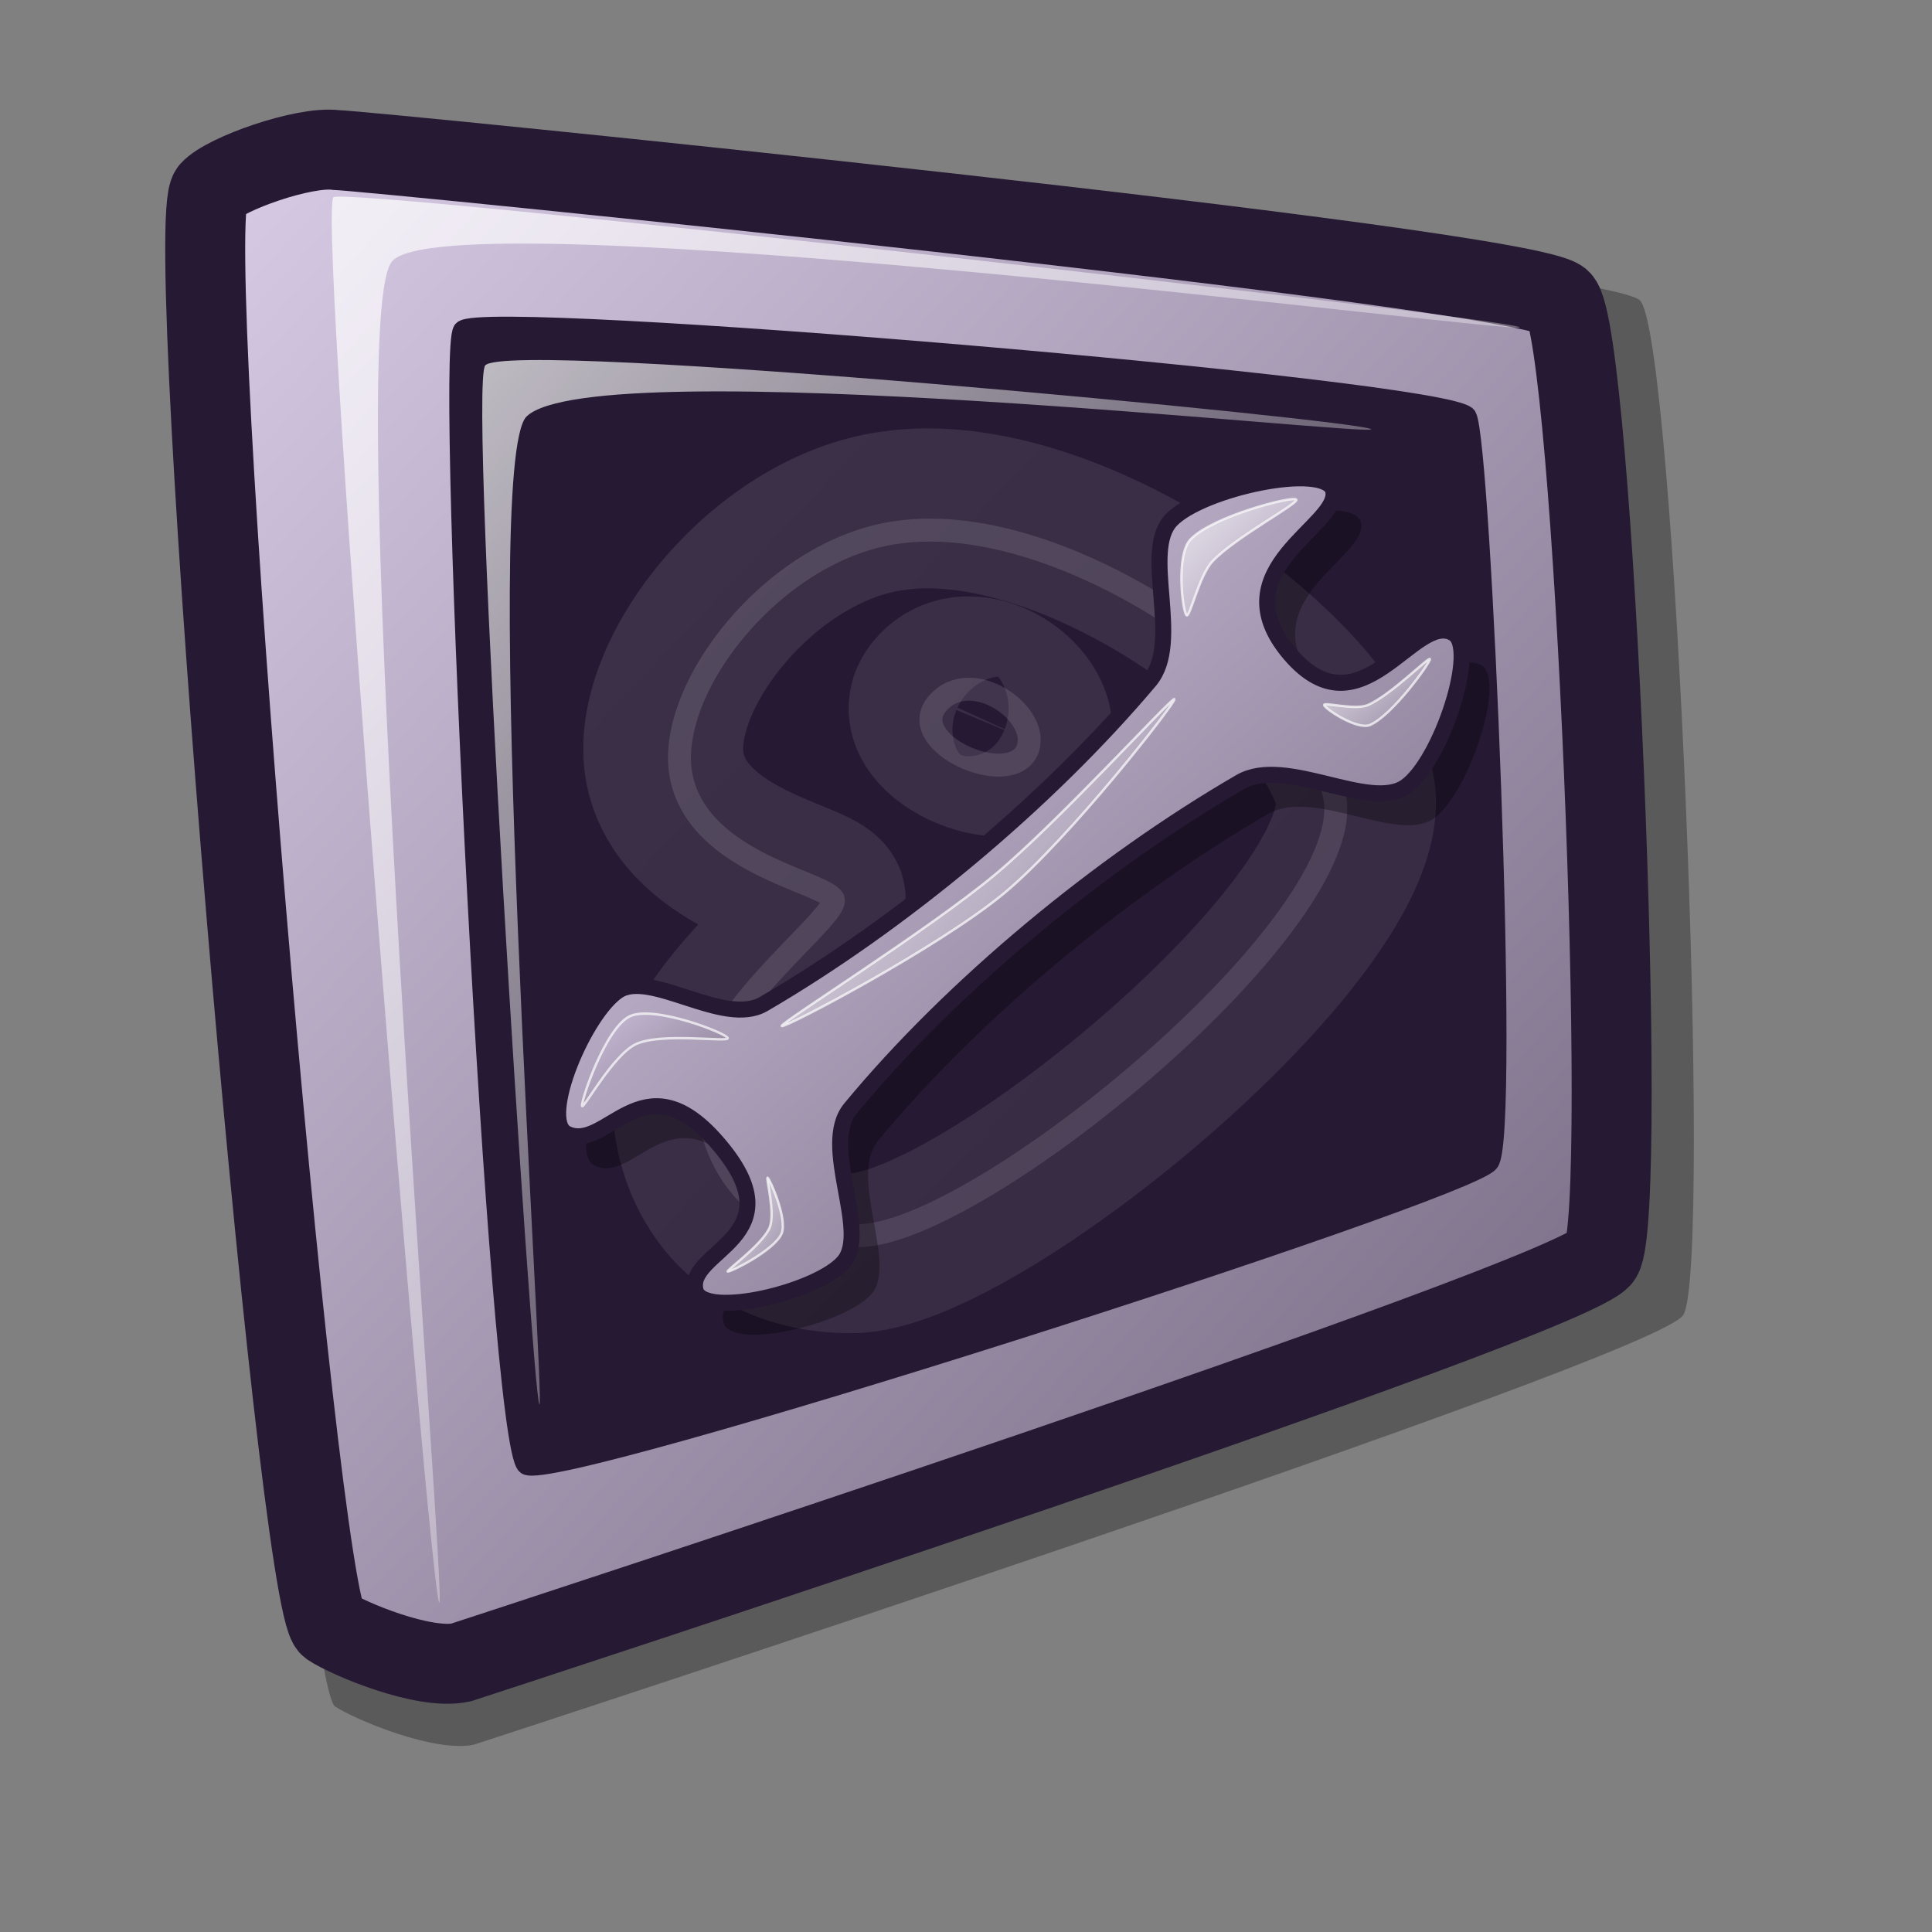 <?xml version="1.0" encoding="UTF-8" standalone="no"?>
<!DOCTYPE svg PUBLIC "-//W3C//DTD SVG 20010904//EN"
"http://www.w3.org/TR/2001/REC-SVG-20010904/DTD/svg10.dtd">
<!-- Created with Inkscape (http://www.inkscape.org/) -->
<svg
   version="1.0"
   x="0"
   y="0"
   width="48pt"
   height="48pt"
   id="svg1"
   sodipodi:version="0.32"
   inkscape:version="0.39"
   sodipodi:docname="gdm-setup.svg"
   sodipodi:docbase="/home/scaba/files/pre-release/lila-gnome/Lila/scalable/apps"
   xmlns="http://www.w3.org/2000/svg"
   xmlns:inkscape="http://www.inkscape.org/namespaces/inkscape"
   xmlns:sodipodi="http://sodipodi.sourceforge.net/DTD/sodipodi-0.dtd"
   xmlns:xlink="http://www.w3.org/1999/xlink"
   xmlns:rdf="http://www.w3.org/1999/02/22-rdf-syntax-ns#"
   xmlns:cc="http://web.resource.org/cc/"
   xmlns:dc="http://purl.org/dc/elements/1.1/">
  <rect width="100%" height="100%" fill="#808080" stroke="none"/>
  <sodipodi:namedview
     id="base"
     pagecolor="#ffffff"
     bordercolor="#666666"
     borderopacity="1.0"
     inkscape:pageopacity="0.0"
     inkscape:pageshadow="2"
     inkscape:zoom="4.9119411"
     inkscape:cx="21.735756"
     inkscape:cy="34.578427"
     inkscape:window-width="514"
     inkscape:window-height="621"
     inkscape:window-x="101"
     inkscape:window-y="38" />
  <defs
     id="defs3">
    <linearGradient
       id="linearGradient1152">
      <stop
         offset="0"
         style="stop-color:#ffffff;stop-opacity:1;"
         id="stop1154" />
      <stop
         offset="1"
         style="stop-color:#ffffff;stop-opacity:0;"
         id="stop1153" />
    </linearGradient>
    <linearGradient
       id="linearGradient1149">
      <stop
         offset="0"
         style="stop-color:#ffffff;stop-opacity:1;"
         id="stop1151" />
      <stop
         offset="1"
         style="stop-color:#ffffff;stop-opacity:0;"
         id="stop1150" />
    </linearGradient>
    <linearGradient
       id="linearGradient1146">
      <stop
         offset="0"
         style="stop-color:#ffffff;stop-opacity:1;"
         id="stop1148" />
      <stop
         offset="1"
         style="stop-color:#d9cce6;stop-opacity:1;"
         id="stop1147" />
    </linearGradient>
    <linearGradient
       id="linearGradient778">
      <stop
         style="stop-color:#d9cce6;stop-opacity:1;"
         offset="0"
         id="stop780" />
      <stop
         style="stop-color:#73667f;stop-opacity:1;"
         offset="1"
         id="stop779" />
    </linearGradient>
    <linearGradient
       id="linearGradient570">
      <stop
         style="stop-color:#ffffff;stop-opacity:1;"
         offset="0"
         id="stop571" />
      <stop
         style="stop-color:#ffffff;stop-opacity:0;"
         offset="1"
         id="stop572" />
    </linearGradient>
    <linearGradient
       id="linearGradient563">
      <stop
         style="stop-color:#cac5fa;stop-opacity:1;"
         offset="0"
         id="stop564" />
      <stop
         style="stop-color:#9500ed;stop-opacity:1;"
         offset="1"
         id="stop565" />
    </linearGradient>
    <linearGradient
       x1="0.025"
       y1="0.008"
       x2="0.975"
       y2="0.984"
       id="linearGradient566"
       xlink:href="#linearGradient778" />
    <linearGradient
       x1="0"
       y1="0"
       x2="0.982"
       y2="0.85"
       id="linearGradient569"
       xlink:href="#linearGradient570" />
    <linearGradient
       x1="0.008"
       y1="0.016"
       x2="0.977"
       y2="0.992"
       id="linearGradient573"
       xlink:href="#linearGradient570" />
    <linearGradient
       x1="-0.146"
       y1="0"
       x2="0.976"
       y2="0.703"
       id="linearGradient575"
       xlink:href="#linearGradient570" />
    <linearGradient
       x1="0.005"
       y1="0.031"
       x2="1.005"
       y2="0.984"
       id="linearGradient578"
       xlink:href="#linearGradient778" />
    <linearGradient
       x1="0.018"
       y1="0.031"
       x2="1.009"
       y2="1.008"
       id="linearGradient583"
       xlink:href="#linearGradient570" />
    <linearGradient
       id="linearGradient637"
       xlink:href="#linearGradient778"
       x1="0.008"
       y1="0.008"
       x2="0.983"
       y2="0.969" />
    <linearGradient
       id="linearGradient640"
       xlink:href="#linearGradient1146"
       x1="0.034"
       y1="0.026"
       x2="0.986"
       y2="0.955" />
    <linearGradient
       x1="0.011"
       y1="0.038"
       x2="0.989"
       y2="0.987"
       id="linearGradient645"
       xlink:href="#linearGradient570" />
    <linearGradient
       x1="0.057"
       y1="0.023"
       x2="0.868"
       y2="0.977"
       id="linearGradient646"
       xlink:href="#linearGradient570" />
    <linearGradient
       x1="0"
       y1="0"
       x2="0.952"
       y2="0.984"
       id="linearGradient647"
       xlink:href="#linearGradient570" />
    <linearGradient
       x1="0.057"
       y1="0.016"
       x2="0.943"
       y2="0.984"
       id="linearGradient675"
       xlink:href="#linearGradient570" />
    <linearGradient
       x1="0.012"
       y1="-0"
       x2="1.012"
       y2="1.016"
       id="linearGradient676"
       xlink:href="#linearGradient570" />
    <defs
       id="defs613">
      <linearGradient
         id="linearGradient1535"
         x1="0"
         y1="0"
         x2="1"
         y2="0"
         gradientUnits="objectBoundingBox"
         spreadMethod="pad"
         xlink:href="#linearGradient1149" />
      <linearGradient
         x1="0"
         y1="0"
         x2="1"
         y2="0"
         id="linearGradient1528"
         xlink:href="#linearGradient778"
         gradientUnits="objectBoundingBox"
         spreadMethod="pad" />
      <linearGradient
         id="linearGradient642"
         x1="0"
         y1="0"
         x2="1"
         y2="0"
         gradientUnits="objectBoundingBox"
         spreadMethod="pad"
         xlink:href="#linearGradient1152" />
      <linearGradient
         id="linearGradient635"
         x1="0"
         y1="0"
         x2="1"
         y2="0"
         gradientUnits="objectBoundingBox"
         spreadMethod="pad"
         xlink:href="#linearGradient1146" />
      <linearGradient
         x1="0.984"
         y1="0.961"
         x2="-0.008"
         y2="0.008"
         id="linearGradient638"
         xlink:href="#linearGradient1528" />
      <linearGradient
         x1="0.028"
         y1="0.023"
         x2="1"
         y2="1.016"
         id="linearGradient641"
         xlink:href="#linearGradient642" />
      <linearGradient
         x1="-0"
         y1="0.016"
         x2="0.727"
         y2="0.984"
         id="linearGradient1522"
         xlink:href="#linearGradient642" />
      <linearGradient
         x1="0.028"
         y1="0.008"
         x2="1.009"
         y2="0.992"
         id="linearGradient1527"
         xlink:href="#linearGradient1535" />
      <linearGradient
         x1="0.011"
         y1="0.031"
         x2="0.968"
         y2="0.992"
         id="linearGradient1532"
         xlink:href="#linearGradient635" />
      <linearGradient
         x1="0.007"
         y1="-0.013"
         x2="0.996"
         y2="0.974"
         id="linearGradient1534"
         xlink:href="#linearGradient635" />
      <linearGradient
         x1="0.017"
         y1="0"
         x2="0.974"
         y2="0.984"
         id="linearGradient1539"
         xlink:href="#linearGradient1535" />
      <linearGradient
         id="linearGradient1567"
         xlink:href="#linearGradient1535" />
    </defs>
  </defs>
  <path
     d="M 11.099,56.529 C 11.725,56.944 14.385,58.075 15.702,57.793 C 16.803,57.437 54.825,45.02 55.761,43.562 C 56.74,41.97 55.476,10.997 54.32,9.946 C 53.073,8.801 12.559,4.719 11.313,4.682 C 10.184,4.54 7.429,5.513 6.897,6.104 C 5.839,7.269 9.933,55.673 11.099,56.529 z "
     style="font-size:12;opacity:0.3;fill-rule:evenodd;stroke-width:12.5;"
     id="path1113" />
  <path
     d="M 10.925,53.88 C 11.516,54.272 14.025,55.339 15.267,55.073 C 16.307,54.737 52.175,43.023 53.058,41.648 C 53.981,40.146 52.789,10.926 51.699,9.935 C 50.522,8.855 12.302,5.004 11.127,4.969 C 10.062,4.835 7.463,5.753 6.961,6.311 C 5.963,7.41 9.825,53.072 10.925,53.88 z "
     style="font-size:12;fill:url(#linearGradient637);fill-rule:evenodd;stroke:#261933;stroke-width:2.649;stroke-opacity:1;"
     id="path1114" />
  <path
     d="M 14.549,53.087 C 14.241,52.778 10.533,7.792 11.038,6.537 C 11.348,6.162 50.03,10.532 50.34,10.841 C 50.634,11.136 14.493,6.418 12.964,8.689 C 11.304,11.04 14.845,53.382 14.549,53.087 z "
     style="font-size:12;opacity:0.7;fill:url(#linearGradient641);fill-rule:evenodd;stroke:none;stroke-width:1.033pt;"
     id="path1115" />
  <path
     d="M 11.718,52.407 C 11.603,52.235 8.256,21.618 8.094,7.217 C 8.084,6.705 10.003,6.343 10.132,6.537 C 10.229,6.683 8.765,7.839 8.773,8.236 C 8.942,22.639 11.83,52.575 11.718,52.407 z "
     style="font-size:12;opacity:0.7;fill:url(#linearGradient1522);fill-rule:evenodd;stroke:none;stroke-width:1.033pt;"
     id="path1116" />
  <path
     d="M 15.333,10.945 C 14.723,11.722 16.515,47.851 17.445,48.528 C 18.405,49.15 48.574,39.481 49.327,38.498 C 50.036,37.677 49.066,14.634 48.588,13.795 C 47.973,12.901 16,10.202 15.333,10.945 z "
     style="font-size:12;fill:#261933;fill-opacity:1;fill-rule:evenodd;stroke:#261933;stroke-width:0.653;stroke-opacity:1;"
     id="path1117" />
  <path
     d="M 17.867,46.522 C 17.632,46.233 15.501,12.889 16.072,12.106 C 16.829,11.214 45.186,13.929 45.42,14.218 C 45.644,14.492 19.721,11.598 17.445,13.795 C 15.893,15.295 18.09,46.796 17.867,46.522 z "
     style="font-size:12;opacity:0.7;fill:url(#linearGradient1527);fill-rule:evenodd;stroke:none;stroke-width:0.963pt;"
     id="path1118" />
  <g
     id="g1228"
     style="opacity:0.65;"
     transform="matrix(1.413,0,0,1.413,3.198,-8.457)">
    <path
       d="M 17.273,27.253 C 17.079,26.841 14.204,26.431 13.725,24.451 C 13.241,22.431 15.836,19.046 18.768,18.646 C 22.697,18.078 28.347,22.165 29.01,24.775 C 29.752,27.678 20.666,35.158 17.848,35.133 C 15.114,35.141 14.168,32.967 14.332,31.368 C 14.507,29.785 17.387,27.642 17.273,27.253 z M 19.712,22.661 C 20.505,21.733 22.17,22.92 21.818,23.757 C 21.397,24.676 18.932,23.575 19.712,22.661 z "
       style="font-size:12;opacity:0.2;fill:none;fill-rule:evenodd;stroke:url(#linearGradient640);stroke-width:0.538;stroke-linejoin:round;"
       id="path1229"
       transform="translate(0,-0.18)" />
    <path
       d="M 17.091,27.225 C 16.887,26.791 13.852,26.358 13.347,24.268 C 12.836,22.135 15.575,18.562 18.67,18.14 C 22.817,17.54 28.781,21.854 29.481,24.609 C 30.264,27.674 20.673,35.57 17.699,35.544 C 14.812,35.552 13.814,33.257 13.987,31.569 C 14.172,29.898 17.212,27.636 17.091,27.225 z M 19.667,22.378 C 20.503,21.399 22.26,22.651 21.889,23.535 C 21.445,24.505 18.843,23.343 19.667,22.378 z "
       style="font-size:12;opacity:0.202;fill:none;fill-rule:evenodd;stroke:url(#linearGradient640);stroke-width:1.25;stroke-linejoin:round;"
       id="path1230"
       transform="translate(0,-0.18)" />
    <path
       d="M 17.091,27.225 C 16.887,26.791 13.852,26.358 13.347,24.268 C 12.836,22.135 15.575,18.562 18.67,18.14 C 22.817,17.54 28.781,21.854 29.481,24.609 C 30.264,27.674 20.673,35.57 17.699,35.544 C 14.812,35.552 13.814,33.257 13.987,31.569 C 14.172,29.898 17.212,27.636 17.091,27.225 z M 19.667,22.378 C 20.503,21.399 22.26,22.651 21.889,23.535 C 21.445,24.505 18.843,23.343 19.667,22.378 z "
       style="font-size:12;opacity:0.15;fill:none;fill-rule:evenodd;stroke:url(#linearGradient640);stroke-width:3.75;stroke-linejoin:round;"
       id="path1231"
       transform="translate(0,-0.18)" />
    <path
       d="M 17.091,27.225 C 16.887,26.791 13.852,26.358 13.347,24.268 C 12.836,22.135 15.575,18.562 18.67,18.14 C 22.817,17.54 28.781,21.854 29.481,24.609 C 30.264,27.674 20.673,35.57 17.699,35.544 C 14.812,35.552 13.814,33.257 13.987,31.569 C 14.172,29.898 17.212,27.636 17.091,27.225 z M 19.667,22.378 C 20.503,21.399 22.26,22.651 21.889,23.535 C 21.445,24.505 18.843,23.343 19.667,22.378 z "
       style="font-size:12;opacity:0.05;fill:none;fill-rule:evenodd;stroke:url(#linearGradient640);stroke-width:5;stroke-linejoin:round;"
       id="path1232"
       transform="translate(0,-0.18)" />
  </g>
  <path
     d="M 19.673,38.596 C 21.012,39.302 22.192,36.049 24.666,38.883 C 27.459,42.083 23.581,42.462 23.974,43.834 C 24.282,44.748 28.032,43.854 28.879,42.853 C 29.739,41.835 28.083,39.004 29.097,37.777 C 32.46,33.708 37.384,29.643 42.009,26.963 C 43.515,26.09 46.295,27.951 47.49,27.117 C 48.649,26.308 49.91,22.507 49.071,22.037 C 47.783,21.285 46.005,25.498 43.646,22.711 C 41.271,19.906 45.368,18.461 45.087,17.304 C 44.83,16.366 40.746,17.226 39.726,18.284 C 38.72,19.328 40.106,22.308 39.009,23.611 C 35.605,27.652 30.771,31.663 26.223,34.315 C 24.904,35.084 22.477,33.176 21.406,33.875 C 20.293,34.603 18.81,38.093 19.673,38.596 z "
     style="font-size:12;opacity:0.303;fill-rule:evenodd;stroke-width:12.5;"
     id="path1233" />
  <path
     d="M 18.747,37.539 C 20.087,38.245 21.267,34.991 23.741,37.825 C 26.534,41.025 22.656,41.405 23.049,42.776 C 23.357,43.691 27.106,42.797 27.954,41.795 C 28.814,40.778 27.158,37.947 28.172,36.72 C 31.535,32.65 36.459,28.586 41.084,25.905 C 42.59,25.033 45.37,26.893 46.565,26.06 C 47.724,25.251 48.984,21.45 48.146,20.979 C 46.858,20.228 45.079,24.441 42.72,21.654 C 40.346,18.848 44.443,17.403 44.162,16.247 C 43.905,15.309 39.821,16.168 38.801,17.227 C 37.795,18.27 39.181,21.251 38.084,22.554 C 34.68,26.595 29.846,30.606 25.298,33.258 C 23.979,34.027 21.552,32.119 20.481,32.818 C 19.368,33.545 17.885,37.035 18.747,37.539 z "
     style="font-size:12;fill:url(#linearGradient566);fill-rule:evenodd;stroke:#261933;stroke-width:0.53;stroke-opacity:1;"
     id="path1234" />
  <path
     d="M 19.282,36.636 C 19.245,36.466 20.058,34.04 20.868,33.663 C 21.666,33.291 24.071,34.229 24.106,34.389 C 24.138,34.537 21.916,34.192 21.066,34.588 C 20.308,34.941 19.311,36.774 19.282,36.636 z "
     style="font-size:12;opacity:0.7;fill:url(#linearGradient578);fill-rule:evenodd;stroke:#ffffff;stroke-width:0.061pt;"
     id="path1235" />
  <path
     d="M 24.106,42.121 C 24.043,42.089 25.252,41.235 25.494,40.667 C 25.693,40.2 25.366,38.985 25.428,39.015 C 25.498,39.051 26.096,40.383 25.89,40.866 C 25.655,41.418 24.175,42.155 24.106,42.121 z "
     style="font-size:12;opacity:0.7;fill:url(#linearGradient583);fill-rule:evenodd;stroke:#ffffff;stroke-width:0.061pt;"
     id="path1236" />
  <path
     d="M 25.896,33.988 C 25.842,33.888 30.745,30.818 32.956,28.977 C 35.081,27.209 38.849,23.062 38.902,23.161 C 38.957,23.262 35.439,27.778 33.28,29.575 C 31.104,31.387 25.95,34.087 25.896,33.988 z "
     style="font-size:12;opacity:0.7;fill:url(#linearGradient575);fill-rule:evenodd;stroke:#ffffff;stroke-width:0.061pt;"
     id="path1237" />
  <path
     d="M 39.305,20.38 C 39.169,20.245 38.95,18.383 39.437,17.869 C 40.161,17.105 42.813,16.421 42.939,16.548 C 43.055,16.664 40.933,17.784 40.164,18.596 C 39.722,19.062 39.411,20.487 39.305,20.38 z "
     style="font-size:12;opacity:0.7;fill:url(#linearGradient573);fill-rule:evenodd;stroke:#ffffff;stroke-width:0.061pt;"
     id="path1238" />
  <path
     d="M 43.864,23.354 C 43.854,23.251 44.894,23.538 45.318,23.354 C 46.062,23.031 47.356,21.732 47.367,21.834 C 47.378,21.952 46.131,23.69 45.384,24.015 C 44.964,24.197 43.876,23.471 43.864,23.354 z "
     style="font-size:12;opacity:0.7;fill:url(#linearGradient569);fill-rule:evenodd;stroke:#ffffff;stroke-width:0.061pt;"
     id="path1239" />
</svg>
